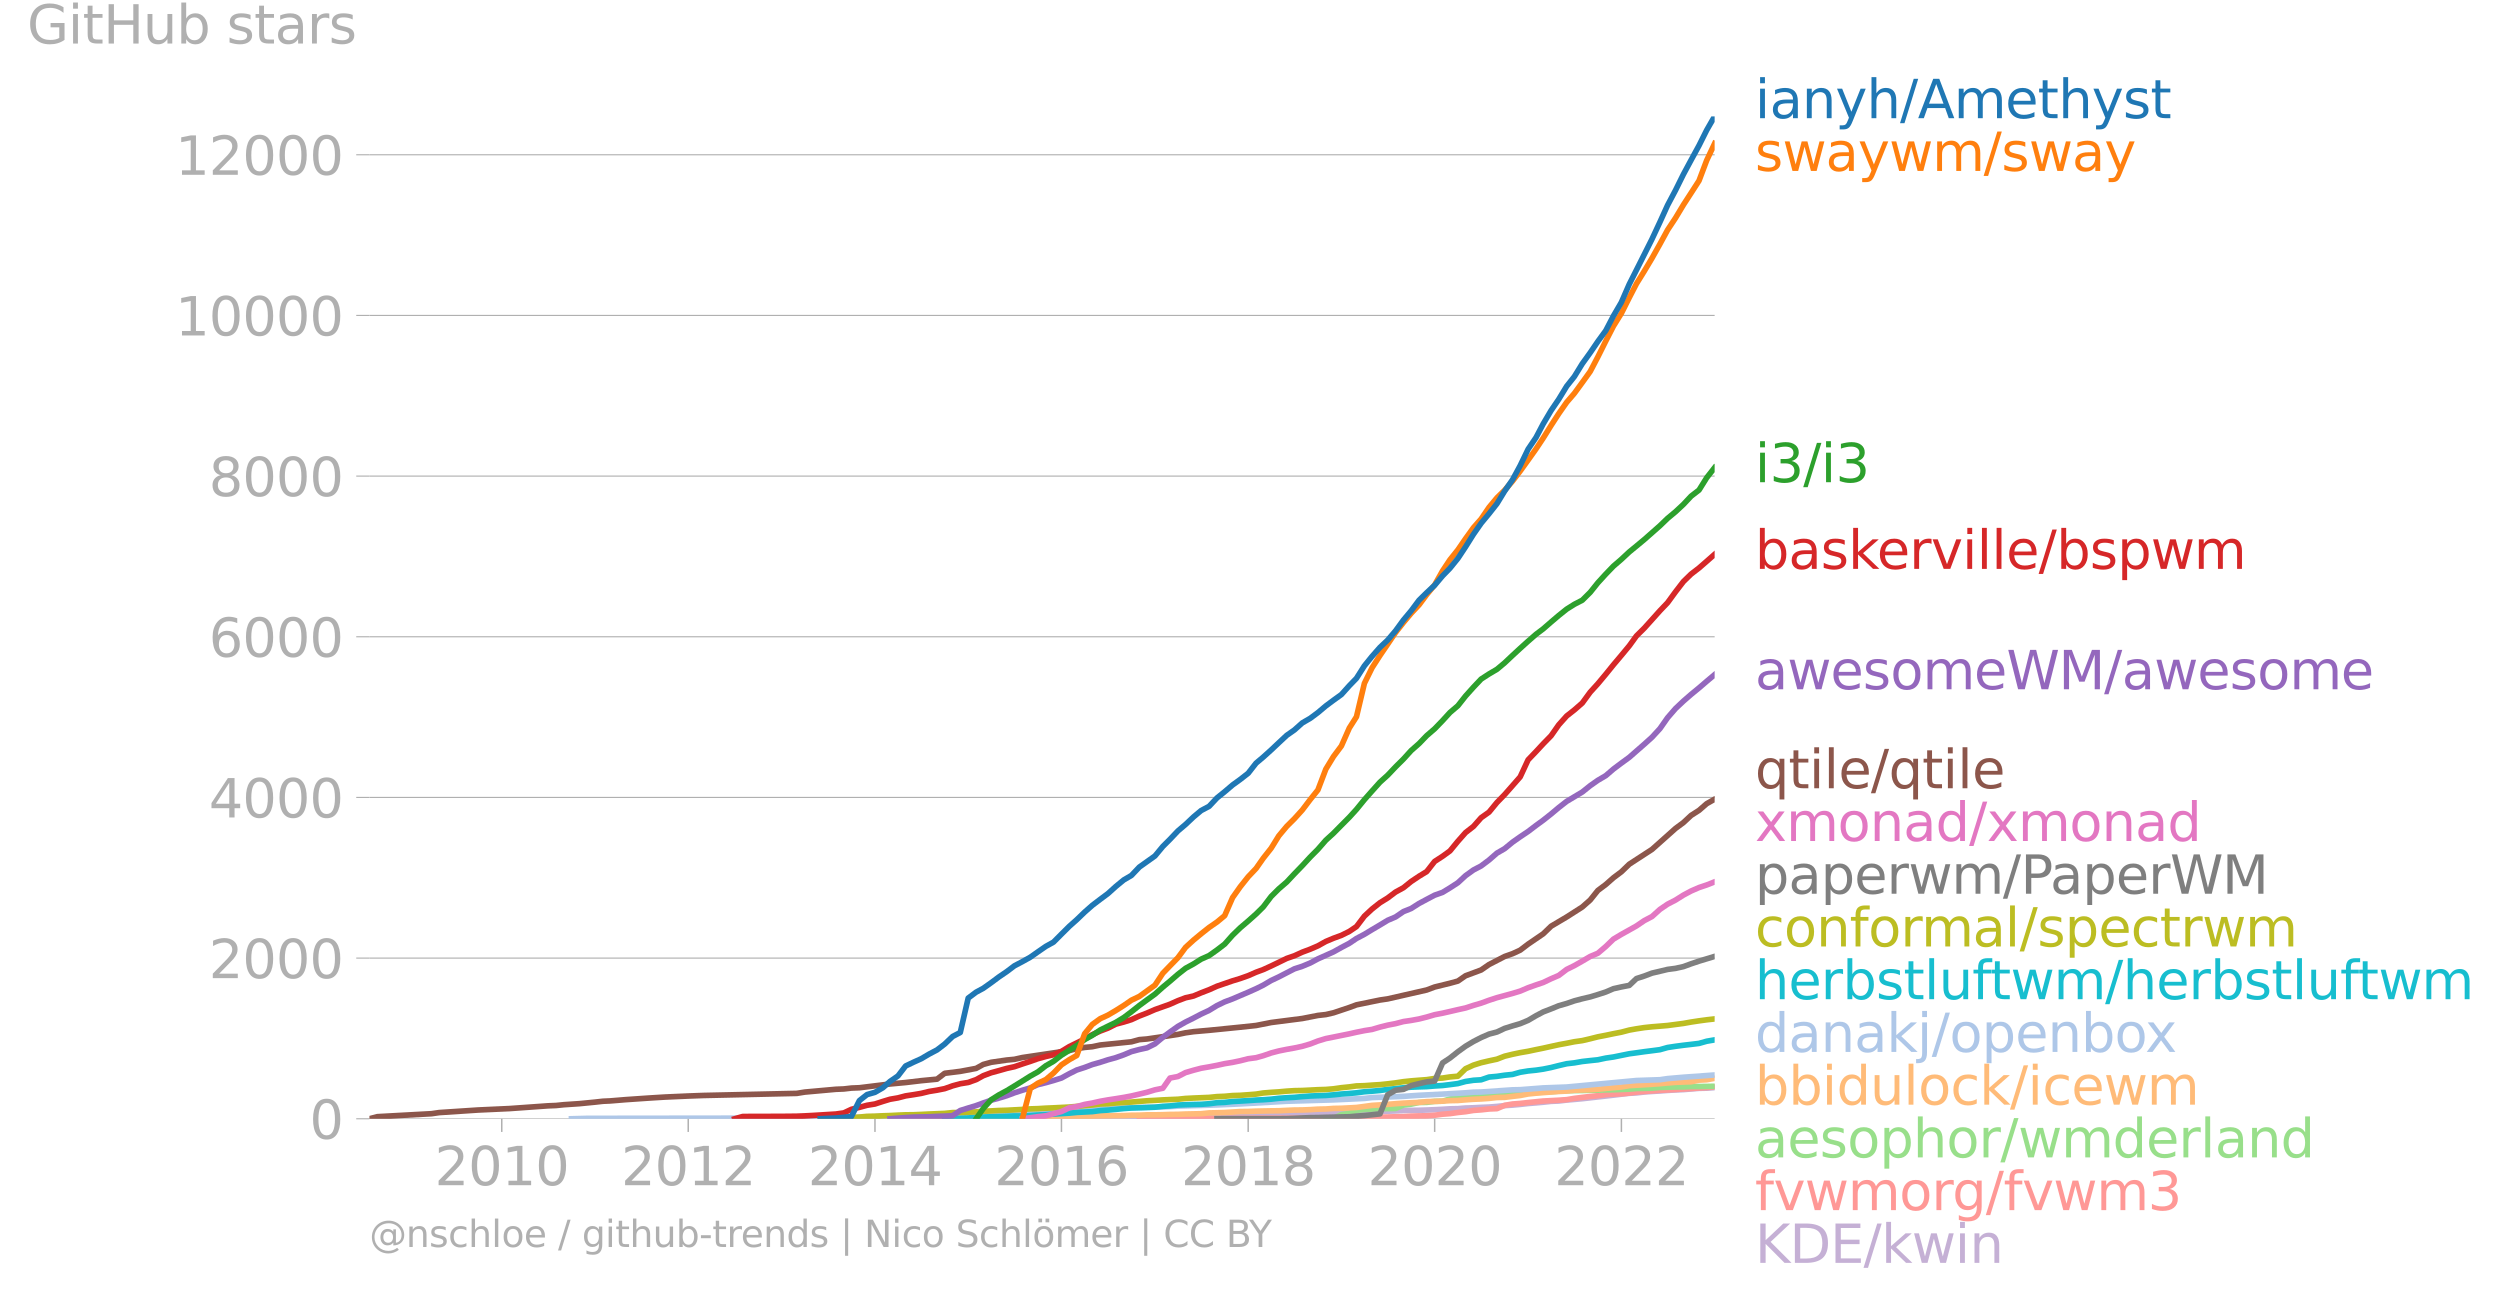 <svg xmlns="http://www.w3.org/2000/svg" xmlns:xlink="http://www.w3.org/1999/xlink" width="884.915" height="460.501" viewBox="0 0 663.686 345.375"><defs><style>*{stroke-linejoin:round;stroke-linecap:butt}</style></defs><g id="figure_1"><path id="patch_1" d="M0 345.375h663.686V0H0v345.375z" style="fill:none"/><g id="axes_1"><path id="patch_2" d="M98.073 297.004h357.12V30.892H98.073v266.112z" style="fill:none"/><g id="matplotlib.axis_1"><g id="xtick_1"><g id="line2d_1"><defs><path id="m3d15d2d637" d="M0 0v3.5" style="stroke:#b0b0b0;stroke-width:.4"/></defs><use xlink:href="#m3d15d2d637" x="133.202" y="297.004" style="fill:#b0b0b0;stroke:#b0b0b0;stroke-width:.4"/></g><g id="text_1" style="fill:#b0b0b0" transform="matrix(.14 0 0 -.14 115.387 314.642)"><defs><path id="DejaVuSans-32" d="M1228 531h2203V0H469v531q359 372 979 998 621 627 780 809 303 340 423 576 121 236 121 464 0 372-261 606-261 235-680 235-297 0-627-103-329-103-704-313v638q381 153 712 231 332 78 607 78 725 0 1156-363 431-362 431-968 0-288-108-546-107-257-392-607-78-91-497-524-418-433-1181-1211z" transform="scale(.016)"/><path id="DejaVuSans-30" d="M2034 4250q-487 0-733-480-245-479-245-1442 0-959 245-1439 246-480 733-480 491 0 736 480 246 480 246 1439 0 963-246 1442-245 480-736 480zm0 500q785 0 1199-621 414-620 414-1801 0-1178-414-1799Q2819-91 2034-91q-784 0-1198 620-414 621-414 1799 0 1181 414 1801 414 621 1198 621z" transform="scale(.016)"/><path id="DejaVuSans-31" d="M794 531h1031v3560L703 3866v575l1116 225h631V531h1031V0H794v531z" transform="scale(.016)"/></defs><use xlink:href="#DejaVuSans-32"/><use xlink:href="#DejaVuSans-30" x="63.623"/><use xlink:href="#DejaVuSans-31" x="127.246"/><use xlink:href="#DejaVuSans-30" x="190.869"/></g></g><g id="xtick_2"><use xlink:href="#m3d15d2d637" id="line2d_2" x="182.708" y="297.004" style="fill:#b0b0b0;stroke:#b0b0b0;stroke-width:.4"/><g id="text_2" style="fill:#b0b0b0" transform="matrix(.14 0 0 -.14 164.893 314.642)"><use xlink:href="#DejaVuSans-32"/><use xlink:href="#DejaVuSans-30" x="63.623"/><use xlink:href="#DejaVuSans-31" x="127.246"/><use xlink:href="#DejaVuSans-32" x="190.869"/></g></g><g id="xtick_3"><use xlink:href="#m3d15d2d637" id="line2d_3" x="232.281" y="297.004" style="fill:#b0b0b0;stroke:#b0b0b0;stroke-width:.4"/><g id="text_3" style="fill:#b0b0b0" transform="matrix(.14 0 0 -.14 214.466 314.642)"><defs><path id="DejaVuSans-34" d="M2419 4116 825 1625h1594v2491zm-166 550h794V1625h666v-525h-666V0h-628v1100H313v609l1940 2957z" transform="scale(.016)"/></defs><use xlink:href="#DejaVuSans-32"/><use xlink:href="#DejaVuSans-30" x="63.623"/><use xlink:href="#DejaVuSans-31" x="127.246"/><use xlink:href="#DejaVuSans-34" x="190.869"/></g></g><g id="xtick_4"><use xlink:href="#m3d15d2d637" id="line2d_4" x="281.787" y="297.004" style="fill:#b0b0b0;stroke:#b0b0b0;stroke-width:.4"/><g id="text_4" style="fill:#b0b0b0" transform="matrix(.14 0 0 -.14 263.972 314.642)"><defs><path id="DejaVuSans-36" d="M2113 2584q-425 0-674-291-248-290-248-796 0-503 248-796 249-292 674-292t673 292q248 293 248 796 0 506-248 796-248 291-673 291zm1253 1979v-575q-238 112-480 171-242 60-480 60-625 0-955-422-329-422-376-1275 184 272 462 417 279 145 613 145 703 0 1111-427 408-426 408-1160 0-719-425-1154Q2819-91 2113-91q-810 0-1238 620-428 621-428 1799 0 1106 525 1764t1409 658q238 0 480-47t505-140z" transform="scale(.016)"/></defs><use xlink:href="#DejaVuSans-32"/><use xlink:href="#DejaVuSans-30" x="63.623"/><use xlink:href="#DejaVuSans-31" x="127.246"/><use xlink:href="#DejaVuSans-36" x="190.869"/></g></g><g id="xtick_5"><use xlink:href="#m3d15d2d637" id="line2d_5" x="331.361" y="297.004" style="fill:#b0b0b0;stroke:#b0b0b0;stroke-width:.4"/><g id="text_5" style="fill:#b0b0b0" transform="matrix(.14 0 0 -.14 313.546 314.642)"><defs><path id="DejaVuSans-38" d="M2034 2216q-450 0-708-241-257-241-257-662 0-422 257-663 258-241 708-241t709 242q260 243 260 662 0 421-258 662-257 241-711 241zm-631 268q-406 100-633 378-226 279-226 679 0 559 398 884 399 325 1092 325 697 0 1094-325t397-884q0-400-227-679-226-278-629-378 456-106 710-416 255-309 255-755 0-679-414-1042Q2806-91 2034-91q-771 0-1186 362-414 363-414 1042 0 446 256 755 257 310 713 416zm-231 997q0-362 226-565 227-203 636-203 407 0 636 203 230 203 230 565 0 363-230 566-229 203-636 203-409 0-636-203-226-203-226-566z" transform="scale(.016)"/></defs><use xlink:href="#DejaVuSans-32"/><use xlink:href="#DejaVuSans-30" x="63.623"/><use xlink:href="#DejaVuSans-31" x="127.246"/><use xlink:href="#DejaVuSans-38" x="190.869"/></g></g><g id="xtick_6"><use xlink:href="#m3d15d2d637" id="line2d_6" x="380.867" y="297.004" style="fill:#b0b0b0;stroke:#b0b0b0;stroke-width:.4"/><g id="text_6" style="fill:#b0b0b0" transform="matrix(.14 0 0 -.14 363.052 314.642)"><use xlink:href="#DejaVuSans-32"/><use xlink:href="#DejaVuSans-30" x="63.623"/><use xlink:href="#DejaVuSans-32" x="127.246"/><use xlink:href="#DejaVuSans-30" x="190.869"/></g></g><g id="xtick_7"><use xlink:href="#m3d15d2d637" id="line2d_7" x="430.44" y="297.004" style="fill:#b0b0b0;stroke:#b0b0b0;stroke-width:.4"/><g id="text_7" style="fill:#b0b0b0" transform="matrix(.14 0 0 -.14 412.625 314.642)"><use xlink:href="#DejaVuSans-32"/><use xlink:href="#DejaVuSans-30" x="63.623"/><use xlink:href="#DejaVuSans-32" x="127.246"/><use xlink:href="#DejaVuSans-32" x="190.869"/></g></g></g><g id="matplotlib.axis_2"><g id="ytick_1"><path id="line2d_8" d="M98.073 297.004h357.12" clip-path="url(#pf32774c4ee)" style="fill:none;stroke:#b0b0b0;stroke-width:.3;stroke-linecap:square"/><g id="line2d_9"><defs><path id="m762ac74567" d="M0 0h-3.5" style="stroke:#b0b0b0;stroke-width:.3"/></defs><use xlink:href="#m762ac74567" x="98.073" y="297.004" style="fill:#b0b0b0;stroke:#b0b0b0;stroke-width:.3"/></g><use xlink:href="#DejaVuSans-30" id="text_8" style="fill:#b0b0b0" transform="matrix(.14 0 0 -.14 82.166 302.323)"/></g><g id="ytick_2"><path id="line2d_10" d="M98.073 254.35h357.12" clip-path="url(#pf32774c4ee)" style="fill:none;stroke:#b0b0b0;stroke-width:.3;stroke-linecap:square"/><use xlink:href="#m762ac74567" id="line2d_11" x="98.073" y="254.351" style="fill:#b0b0b0;stroke:#b0b0b0;stroke-width:.3"/><g id="text_9" style="fill:#b0b0b0" transform="matrix(.14 0 0 -.14 55.443 259.67)"><use xlink:href="#DejaVuSans-32"/><use xlink:href="#DejaVuSans-30" x="63.623"/><use xlink:href="#DejaVuSans-30" x="127.246"/><use xlink:href="#DejaVuSans-30" x="190.869"/></g></g><g id="ytick_3"><path id="line2d_12" d="M98.073 211.698h357.12" clip-path="url(#pf32774c4ee)" style="fill:none;stroke:#b0b0b0;stroke-width:.3;stroke-linecap:square"/><use xlink:href="#m762ac74567" id="line2d_13" x="98.073" y="211.698" style="fill:#b0b0b0;stroke:#b0b0b0;stroke-width:.3"/><g id="text_10" style="fill:#b0b0b0" transform="matrix(.14 0 0 -.14 55.443 217.017)"><use xlink:href="#DejaVuSans-34"/><use xlink:href="#DejaVuSans-30" x="63.623"/><use xlink:href="#DejaVuSans-30" x="127.246"/><use xlink:href="#DejaVuSans-30" x="190.869"/></g></g><g id="ytick_4"><path id="line2d_14" d="M98.073 169.045h357.12" clip-path="url(#pf32774c4ee)" style="fill:none;stroke:#b0b0b0;stroke-width:.3;stroke-linecap:square"/><use xlink:href="#m762ac74567" id="line2d_15" x="98.073" y="169.045" style="fill:#b0b0b0;stroke:#b0b0b0;stroke-width:.3"/><g id="text_11" style="fill:#b0b0b0" transform="matrix(.14 0 0 -.14 55.443 174.364)"><use xlink:href="#DejaVuSans-36"/><use xlink:href="#DejaVuSans-30" x="63.623"/><use xlink:href="#DejaVuSans-30" x="127.246"/><use xlink:href="#DejaVuSans-30" x="190.869"/></g></g><g id="ytick_5"><path id="line2d_16" d="M98.073 126.392h357.12" clip-path="url(#pf32774c4ee)" style="fill:none;stroke:#b0b0b0;stroke-width:.3;stroke-linecap:square"/><use xlink:href="#m762ac74567" id="line2d_17" x="98.073" y="126.392" style="fill:#b0b0b0;stroke:#b0b0b0;stroke-width:.3"/><g id="text_12" style="fill:#b0b0b0" transform="matrix(.14 0 0 -.14 55.443 131.71)"><use xlink:href="#DejaVuSans-38"/><use xlink:href="#DejaVuSans-30" x="63.623"/><use xlink:href="#DejaVuSans-30" x="127.246"/><use xlink:href="#DejaVuSans-30" x="190.869"/></g></g><g id="ytick_6"><path id="line2d_18" d="M98.073 83.739h357.12" clip-path="url(#pf32774c4ee)" style="fill:none;stroke:#b0b0b0;stroke-width:.3;stroke-linecap:square"/><use xlink:href="#m762ac74567" id="line2d_19" x="98.073" y="83.739" style="fill:#b0b0b0;stroke:#b0b0b0;stroke-width:.3"/><g id="text_13" style="fill:#b0b0b0" transform="matrix(.14 0 0 -.14 46.536 89.058)"><use xlink:href="#DejaVuSans-31"/><use xlink:href="#DejaVuSans-30" x="63.623"/><use xlink:href="#DejaVuSans-30" x="127.246"/><use xlink:href="#DejaVuSans-30" x="190.869"/><use xlink:href="#DejaVuSans-30" x="254.492"/></g></g><g id="ytick_7"><path id="line2d_20" d="M98.073 41.086h357.12" clip-path="url(#pf32774c4ee)" style="fill:none;stroke:#b0b0b0;stroke-width:.3;stroke-linecap:square"/><use xlink:href="#m762ac74567" id="line2d_21" x="98.073" y="41.086" style="fill:#b0b0b0;stroke:#b0b0b0;stroke-width:.3"/><g id="text_14" style="fill:#b0b0b0" transform="matrix(.14 0 0 -.14 46.536 46.405)"><use xlink:href="#DejaVuSans-31"/><use xlink:href="#DejaVuSans-32" x="63.623"/><use xlink:href="#DejaVuSans-30" x="127.246"/><use xlink:href="#DejaVuSans-30" x="190.869"/><use xlink:href="#DejaVuSans-30" x="254.492"/></g></g><g id="text_15" style="fill:#b0b0b0" transform="matrix(.14 0 0 -.14 7.2 11.563)"><defs><path id="DejaVuSans-47" d="M3809 666v1253H2778v519h1656V434q-365-259-806-392-440-133-940-133-1094 0-1712 639-617 640-617 1780 0 1144 617 1783 618 639 1712 639 456 0 867-113 411-112 758-331v-672q-350 297-744 447t-828 150q-857 0-1287-478-429-478-429-1425 0-944 429-1422 430-478 1287-478 334 0 596 58 263 58 472 180z" transform="scale(.016)"/><path id="DejaVuSans-69" d="M603 3500h575V0H603v3500zm0 1363h575v-729H603v729z" transform="scale(.016)"/><path id="DejaVuSans-74" d="M1172 4494v-994h1184v-447H1172V1153q0-428 117-550t477-122h590V0h-590q-666 0-919 248-253 249-253 905v1900H172v447h422v994h578z" transform="scale(.016)"/><path id="DejaVuSans-48" d="M628 4666h631V2753h2294v1913h631V0h-631v2222H1259V0H628v4666z" transform="scale(.016)"/><path id="DejaVuSans-75" d="M544 1381v2119h575V1403q0-497 193-746 194-248 582-248 465 0 735 297 271 297 271 810v1984h575V0h-575v538q-209-319-486-474-276-155-642-155-603 0-916 375-312 375-312 1097zm1447 2203z" transform="scale(.016)"/><path id="DejaVuSans-62" d="M3116 1747q0 634-261 995t-717 361q-457 0-718-361t-261-995q0-634 261-995t718-361q456 0 717 361t261 995zM1159 2969q182 312 458 463 277 152 661 152 638 0 1036-506 399-506 399-1331T3314 415Q2916-91 2278-91q-384 0-661 152-276 152-458 464V0H581v4863h578V2969z" transform="scale(.016)"/><path id="DejaVuSans-73" d="M2834 3397v-544q-243 125-506 187-262 63-544 63-428 0-642-131t-214-394q0-200 153-314t616-217l197-44q612-131 870-370t258-667q0-488-386-773Q2250-91 1575-91q-281 0-586 55T347 128v594q319-166 628-249 309-82 613-82 406 0 624 139 219 139 219 392 0 234-158 359-157 125-692 241l-200 47q-534 112-772 345-237 233-237 639 0 494 350 762 350 269 994 269 318 0 599-47 282-46 519-140z" transform="scale(.016)"/><path id="DejaVuSans-61" d="M2194 1759q-697 0-966-159t-269-544q0-306 202-486 202-179 548-179 479 0 768 339t289 901v128h-572zm1147 238V0h-575v531q-197-318-491-470T1556-91q-537 0-855 302-317 302-317 808 0 590 395 890 396 300 1180 300h807v57q0 397-261 614t-733 217q-300 0-585-72-284-72-546-216v532q315 122 612 182 297 61 578 61 760 0 1135-394 375-393 375-1193z" transform="scale(.016)"/><path id="DejaVuSans-72" d="M2631 2963q-97 56-211 82-114 27-251 27-488 0-749-317t-261-911V0H581v3500h578v-544q182 319 472 473 291 155 707 155 59 0 131-8 72-7 159-23l3-590z" transform="scale(.016)"/></defs><use xlink:href="#DejaVuSans-47"/><use xlink:href="#DejaVuSans-69" x="77.49"/><use xlink:href="#DejaVuSans-74" x="105.273"/><use xlink:href="#DejaVuSans-48" x="144.482"/><use xlink:href="#DejaVuSans-75" x="219.678"/><use xlink:href="#DejaVuSans-62" x="283.057"/><use xlink:href="#DejaVuSans-20" x="346.533"/><use xlink:href="#DejaVuSans-73" x="378.32"/><use xlink:href="#DejaVuSans-74" x="430.42"/><use xlink:href="#DejaVuSans-61" x="469.629"/><use xlink:href="#DejaVuSans-72" x="530.908"/><use xlink:href="#DejaVuSans-73" x="572.021"/></g></g><path id="line2d_22" d="m273.514 297.004 2.034-.085 2.102-.086 2.035-.021h2.102l2.102-.043 1.967-.021h2.102l2.035-.043h2.102l2.035-.021h2.102l2.102-.021h2.035l2.102-.043 2.035-.021 2.102-.022 2.102-.042h1.899l2.102-.022 2.035-.021 2.102-.043 2.035-.064h2.102l2.102-.021 2.035-.043 2.102-.064 2.034-.042 2.103-.022 2.102-.042 1.899-.086 2.102-.106 2.035-.022h2.102l2.035-.02 2.102-.022 2.102-.128 2.035-.128 2.102-.043 2.034-.085 2.103-.021 2.102-.043 1.899-.128 2.102-.064 2.035-.107 2.102-.064 2.034-.085 2.103-.085 2.102-.107 2.035-.042 2.102-.022 2.034-.064 2.103-.085 2.102-.107 1.967-.128 2.102-.042 2.034-.17 2.103-.065 2.034-.107 2.102-.085 2.103-.17 2.034-.214 2.103-.128 2.034-.192 2.102-.234 2.103-.17 1.898-.171 2.103-.235 2.034-.085 2.103-.256 2.034-.17 2.102-.193 2.103-.234 2.034-.235 2.102-.235 2.035-.234 2.102-.256 2.103-.235 1.898-.106 2.103-.235 2.034-.15 2.102-.127 2.035-.15 2.102-.127 2.103-.086 2.034-.17 2.102-.17 2.035-.044 2.102-.149" clip-path="url(#pf32774c4ee)" style="fill:none;stroke:#c5b0d5;stroke-width:1.5;stroke-linecap:square"/><path id="line2d_23" d="m302.471 297.004 2.035-.022h2.102l2.102-.02h8.138l2.035-.022h6.239l2.102-.043H331.361l2.102-.021 1.899-.021H345.738l2.102-.043h2.035l2.102-.043h2.034l2.103-.021h2.102l1.899-.043 2.102-.021 2.035-.043 2.102-.064 2.034-.042 2.103-.064 2.102-.043 2.035-.128 2.102-.064 2.034-.021 2.103-.15 2.102-.277 1.967-.15 2.102-.298 2.034-.213 2.103-.341 2.034-.15 2.102-.234 2.103-.085 2.034-.875 2.103-.362 2.034-.15 2.102-.234 2.103-.213 1.898-.192 2.103-.107 2.034-.107 2.103-.149 2.034-.341 2.102-.256 2.103-.256 2.034-.192 2.102-.298 2.035-.128 2.102-.086 2.103-.192 1.898-.256 2.103-.17 2.034-.15 2.102-.149 2.035-.106 2.102-.107 2.103-.15 2.034-.106 2.102-.15 2.035-.106 2.102-.192" clip-path="url(#pf32774c4ee)" style="fill:none;stroke:#ff9896;stroke-width:1.5;stroke-linecap:square"/><path id="line2d_24" d="m351.977 297.004 2.034-.107 2.103-1.002 2.102-.299 1.899-.831 2.102-.214 2.035-.128 2.102-.085 2.034-.043 2.103-.021 2.102-.896 2.035-.256 2.102-.447 2.034-.022 2.103-.277 2.102-.043 1.967-.597 2.102-.234 2.034-.171 2.103-.128 2.034-.256 2.102-.213 2.103-.213 2.034-.043 2.103-.064 2.034-.15 2.102-.149 2.103-.085 1.898-.107 2.103-.128 2.034-.127 2.103-.107 2.034-.043 2.102-.021 2.103-.064 2.034-.021 2.102-.086 2.035-.021 2.102-.085 2.103-.086 1.898-.17 2.103-.043 2.034-.043 2.102-.192 2.035-.063 2.102-.064 2.103-.022 2.034-.106h2.102l2.035-.022 2.102-.042" clip-path="url(#pf32774c4ee)" style="fill:none;stroke:#98df8a;stroke-width:1.5;stroke-linecap:square"/><g id="text_16" style="fill:#1f77b4" transform="matrix(.14 0 0 -.14 465.907 31.37)"><defs><path id="DejaVuSans-6e" d="M3513 2113V0h-575v2094q0 497-194 743-194 247-581 247-466 0-735-297-269-296-269-809V0H581v3500h578v-544q207 316 486 472 280 156 646 156 603 0 912-373 310-373 310-1098z" transform="scale(.016)"/><path id="DejaVuSans-79" d="M2059-325q-243-625-475-815-231-191-618-191H506v481h338q237 0 368 113 132 112 291 531l103 262L191 3500h609L1894 763l1094 2737h609L2059-325z" transform="scale(.016)"/><path id="DejaVuSans-68" d="M3513 2113V0h-575v2094q0 497-194 743-194 247-581 247-466 0-735-297-269-296-269-809V0H581v4863h578V2956q207 316 486 472 280 156 646 156 603 0 912-373 310-373 310-1098z" transform="scale(.016)"/><path id="DejaVuSans-2f" d="M1625 4666h531L531-594H0l1625 5260z" transform="scale(.016)"/><path id="DejaVuSans-41" d="m2188 4044-857-2322h1716l-859 2322zm-357 622h716L4325 0h-656l-425 1197H1141L716 0H50l1781 4666z" transform="scale(.016)"/><path id="DejaVuSans-6d" d="M3328 2828q216 388 516 572t706 184q547 0 844-383 297-382 297-1088V0h-578v2094q0 503-179 746-178 244-543 244-447 0-707-297-259-296-259-809V0h-578v2094q0 506-178 748t-550 242q-441 0-701-298-259-298-259-808V0H581v3500h578v-544q197 322 472 475t653 153q382 0 649-194 267-193 395-562z" transform="scale(.016)"/><path id="DejaVuSans-65" d="M3597 1894v-281H953q38-594 358-905t892-311q331 0 642 81t618 244V178Q3153 47 2828-22t-659-69q-838 0-1327 487-489 488-489 1320 0 859 464 1363 464 505 1252 505 706 0 1117-455 411-454 411-1235zm-575 169q-6 471-264 752-258 282-683 282-481 0-770-272t-333-766l2050 4z" transform="scale(.016)"/></defs><use xlink:href="#DejaVuSans-69"/><use xlink:href="#DejaVuSans-61" x="27.783"/><use xlink:href="#DejaVuSans-6e" x="89.063"/><use xlink:href="#DejaVuSans-79" x="152.441"/><use xlink:href="#DejaVuSans-68" x="211.621"/><use xlink:href="#DejaVuSans-2f" x="275"/><use xlink:href="#DejaVuSans-41" x="308.691"/><use xlink:href="#DejaVuSans-6d" x="377.1"/><use xlink:href="#DejaVuSans-65" x="474.512"/><use xlink:href="#DejaVuSans-74" x="536.035"/><use xlink:href="#DejaVuSans-68" x="575.244"/><use xlink:href="#DejaVuSans-79" x="638.623"/><use xlink:href="#DejaVuSans-73" x="697.803"/><use xlink:href="#DejaVuSans-74" x="749.902"/></g><g id="text_17" style="fill:#ff7f0e" transform="matrix(.14 0 0 -.14 465.907 45.37)"><defs><path id="DejaVuSans-77" d="M269 3500h575l719-2731 715 2731h678l719-2731 716 2731h575L4050 0h-678l-753 2869L1863 0h-679L269 3500z" transform="scale(.016)"/></defs><use xlink:href="#DejaVuSans-73"/><use xlink:href="#DejaVuSans-77" x="52.1"/><use xlink:href="#DejaVuSans-61" x="133.887"/><use xlink:href="#DejaVuSans-79" x="195.166"/><use xlink:href="#DejaVuSans-77" x="254.346"/><use xlink:href="#DejaVuSans-6d" x="336.133"/><use xlink:href="#DejaVuSans-2f" x="433.545"/><use xlink:href="#DejaVuSans-73" x="467.236"/><use xlink:href="#DejaVuSans-77" x="519.336"/><use xlink:href="#DejaVuSans-61" x="601.123"/><use xlink:href="#DejaVuSans-79" x="662.402"/></g><g id="text_18" style="fill:#2ca02c" transform="matrix(.14 0 0 -.14 465.907 128.016)"><defs><path id="DejaVuSans-33" d="M2597 2516q453-97 707-404 255-306 255-756 0-690-475-1069Q2609-91 1734-91q-293 0-604 58T488 141v609q262-153 574-231 313-78 654-78 593 0 904 234t311 681q0 413-289 645-289 233-804 233h-544v519h569q465 0 712 186t247 536q0 359-255 551-254 193-729 193-260 0-557-57-297-56-653-174v562q360 100 674 150t592 50q719 0 1137-327 419-326 419-882 0-388-222-655t-631-370z" transform="scale(.016)"/></defs><use xlink:href="#DejaVuSans-69"/><use xlink:href="#DejaVuSans-33" x="27.783"/><use xlink:href="#DejaVuSans-2f" x="91.406"/><use xlink:href="#DejaVuSans-69" x="125.098"/><use xlink:href="#DejaVuSans-33" x="152.881"/></g><g id="text_19" style="fill:#d62728" transform="matrix(.14 0 0 -.14 465.907 151.027)"><defs><path id="DejaVuSans-6b" d="M581 4863h578V1991l1716 1509h734L1753 1863 3688 0h-750L1159 1709V0H581v4863z" transform="scale(.016)"/><path id="DejaVuSans-76" d="M191 3500h609L1894 563l1094 2937h609L2284 0h-781L191 3500z" transform="scale(.016)"/><path id="DejaVuSans-6c" d="M603 4863h575V0H603v4863z" transform="scale(.016)"/><path id="DejaVuSans-70" d="M1159 525v-1856H581v4831h578v-531q182 312 458 463 277 152 661 152 638 0 1036-506 399-506 399-1331T3314 415Q2916-91 2278-91q-384 0-661 152-276 152-458 464zm1957 1222q0 634-261 995t-717 361q-457 0-718-361t-261-995q0-634 261-995t718-361q456 0 717 361t261 995z" transform="scale(.016)"/></defs><use xlink:href="#DejaVuSans-62"/><use xlink:href="#DejaVuSans-61" x="63.477"/><use xlink:href="#DejaVuSans-73" x="124.756"/><use xlink:href="#DejaVuSans-6b" x="176.855"/><use xlink:href="#DejaVuSans-65" x="231.141"/><use xlink:href="#DejaVuSans-72" x="292.664"/><use xlink:href="#DejaVuSans-76" x="333.777"/><use xlink:href="#DejaVuSans-69" x="392.957"/><use xlink:href="#DejaVuSans-6c" x="420.74"/><use xlink:href="#DejaVuSans-6c" x="448.523"/><use xlink:href="#DejaVuSans-65" x="476.307"/><use xlink:href="#DejaVuSans-2f" x="537.83"/><use xlink:href="#DejaVuSans-62" x="571.521"/><use xlink:href="#DejaVuSans-73" x="634.998"/><use xlink:href="#DejaVuSans-70" x="687.098"/><use xlink:href="#DejaVuSans-77" x="750.574"/><use xlink:href="#DejaVuSans-6d" x="832.361"/></g><g id="text_20" style="fill:#9467bd" transform="matrix(.14 0 0 -.14 465.907 182.974)"><defs><path id="DejaVuSans-6f" d="M1959 3097q-462 0-731-361t-269-989q0-628 267-989 268-361 733-361 460 0 728 362 269 363 269 988 0 622-269 986-268 364-728 364zm0 487q750 0 1178-488 429-487 429-1349 0-859-429-1349Q2709-91 1959-91q-753 0-1180 489-426 490-426 1349 0 862 426 1349 427 488 1180 488z" transform="scale(.016)"/><path id="DejaVuSans-57" d="M213 4666h637l981-3944 978 3944h710l981-3944 978 3944h641L4947 0h-794l-984 4050L2175 0h-794L213 4666z" transform="scale(.016)"/><path id="DejaVuSans-4d" d="M628 4666h941l1190-3175 1197 3175h941V0h-616v4097L3078 897h-634L1241 4097V0H628v4666z" transform="scale(.016)"/></defs><use xlink:href="#DejaVuSans-61"/><use xlink:href="#DejaVuSans-77" x="61.279"/><use xlink:href="#DejaVuSans-65" x="143.066"/><use xlink:href="#DejaVuSans-73" x="204.59"/><use xlink:href="#DejaVuSans-6f" x="256.689"/><use xlink:href="#DejaVuSans-6d" x="317.871"/><use xlink:href="#DejaVuSans-65" x="415.283"/><use xlink:href="#DejaVuSans-57" x="476.807"/><use xlink:href="#DejaVuSans-4d" x="575.684"/><use xlink:href="#DejaVuSans-2f" x="661.963"/><use xlink:href="#DejaVuSans-61" x="695.654"/><use xlink:href="#DejaVuSans-77" x="756.934"/><use xlink:href="#DejaVuSans-65" x="838.721"/><use xlink:href="#DejaVuSans-73" x="900.244"/><use xlink:href="#DejaVuSans-6f" x="952.344"/><use xlink:href="#DejaVuSans-6d" x="1013.525"/><use xlink:href="#DejaVuSans-65" x="1110.938"/></g><g id="text_21" style="fill:#8c564b" transform="matrix(.14 0 0 -.14 465.907 209.264)"><defs><path id="DejaVuSans-71" d="M947 1747q0-634 261-995t717-361q456 0 718 361 263 361 263 995t-263 995q-262 361-718 361t-717-361q-261-361-261-995zM2906 525q-181-312-458-464-276-152-664-152-634 0-1033 506-398 507-398 1332t398 1331q399 506 1033 506 388 0 664-152 277-151 458-463v531h575v-4831h-575V525z" transform="scale(.016)"/></defs><use xlink:href="#DejaVuSans-71"/><use xlink:href="#DejaVuSans-74" x="63.477"/><use xlink:href="#DejaVuSans-69" x="102.686"/><use xlink:href="#DejaVuSans-6c" x="130.469"/><use xlink:href="#DejaVuSans-65" x="158.252"/><use xlink:href="#DejaVuSans-2f" x="219.775"/><use xlink:href="#DejaVuSans-71" x="253.467"/><use xlink:href="#DejaVuSans-74" x="316.943"/><use xlink:href="#DejaVuSans-69" x="356.152"/><use xlink:href="#DejaVuSans-6c" x="383.936"/><use xlink:href="#DejaVuSans-65" x="411.719"/></g><g id="text_22" style="fill:#e377c2" transform="matrix(.14 0 0 -.14 465.907 223.264)"><defs><path id="DejaVuSans-78" d="M3513 3500 2247 1797 3578 0h-678L1881 1375 863 0H184l1360 1831L300 3500h678l928-1247 928 1247h679z" transform="scale(.016)"/><path id="DejaVuSans-64" d="M2906 2969v1894h575V0h-575v525q-181-312-458-464-276-152-664-152-634 0-1033 506-398 507-398 1332t398 1331q399 506 1033 506 388 0 664-152 277-151 458-463zM947 1747q0-634 261-995t717-361q456 0 718 361 263 361 263 995t-263 995q-262 361-718 361t-717-361q-261-361-261-995z" transform="scale(.016)"/></defs><use xlink:href="#DejaVuSans-78"/><use xlink:href="#DejaVuSans-6d" x="59.18"/><use xlink:href="#DejaVuSans-6f" x="156.592"/><use xlink:href="#DejaVuSans-6e" x="217.773"/><use xlink:href="#DejaVuSans-61" x="281.152"/><use xlink:href="#DejaVuSans-64" x="342.432"/><use xlink:href="#DejaVuSans-2f" x="405.908"/><use xlink:href="#DejaVuSans-78" x="439.6"/><use xlink:href="#DejaVuSans-6d" x="498.779"/><use xlink:href="#DejaVuSans-6f" x="596.191"/><use xlink:href="#DejaVuSans-6e" x="657.373"/><use xlink:href="#DejaVuSans-61" x="720.752"/><use xlink:href="#DejaVuSans-64" x="782.031"/></g><g id="text_23" style="fill:#7f7f7f" transform="matrix(.14 0 0 -.14 465.907 237.264)"><defs><path id="DejaVuSans-50" d="M1259 4147V2394h794q441 0 681 228 241 228 241 650 0 419-241 647-240 228-681 228h-794zm-631 519h1425q785 0 1186-355 402-355 402-1039 0-691-402-1044-401-353-1186-353h-794V0H628v4666z" transform="scale(.016)"/></defs><use xlink:href="#DejaVuSans-70"/><use xlink:href="#DejaVuSans-61" x="63.477"/><use xlink:href="#DejaVuSans-70" x="124.756"/><use xlink:href="#DejaVuSans-65" x="188.232"/><use xlink:href="#DejaVuSans-72" x="249.756"/><use xlink:href="#DejaVuSans-77" x="290.869"/><use xlink:href="#DejaVuSans-6d" x="372.656"/><use xlink:href="#DejaVuSans-2f" x="470.068"/><use xlink:href="#DejaVuSans-50" x="503.76"/><use xlink:href="#DejaVuSans-61" x="559.563"/><use xlink:href="#DejaVuSans-70" x="620.842"/><use xlink:href="#DejaVuSans-65" x="684.318"/><use xlink:href="#DejaVuSans-72" x="745.842"/><use xlink:href="#DejaVuSans-57" x="786.955"/><use xlink:href="#DejaVuSans-4d" x="885.832"/></g><g id="text_24" style="fill:#bcbd22" transform="matrix(.14 0 0 -.14 465.907 251.264)"><defs><path id="DejaVuSans-63" d="M3122 3366v-538q-244 135-489 202t-495 67q-560 0-870-355-309-354-309-995t309-996q310-354 870-354 250 0 495 67t489 202V134Q2881 22 2623-34q-257-57-548-57-791 0-1257 497-465 497-465 1341 0 856 470 1346 471 491 1290 491 265 0 518-55 253-54 491-163z" transform="scale(.016)"/><path id="DejaVuSans-66" d="M2375 4863v-479h-550q-309 0-430-125-120-125-120-450v-309h947v-447h-947V0H697v3053H147v447h550v244q0 584 272 851 272 268 862 268h544z" transform="scale(.016)"/></defs><use xlink:href="#DejaVuSans-63"/><use xlink:href="#DejaVuSans-6f" x="54.98"/><use xlink:href="#DejaVuSans-6e" x="116.162"/><use xlink:href="#DejaVuSans-66" x="179.541"/><use xlink:href="#DejaVuSans-6f" x="214.746"/><use xlink:href="#DejaVuSans-72" x="275.928"/><use xlink:href="#DejaVuSans-6d" x="315.291"/><use xlink:href="#DejaVuSans-61" x="412.703"/><use xlink:href="#DejaVuSans-6c" x="473.982"/><use xlink:href="#DejaVuSans-2f" x="501.766"/><use xlink:href="#DejaVuSans-73" x="535.457"/><use xlink:href="#DejaVuSans-70" x="587.557"/><use xlink:href="#DejaVuSans-65" x="651.033"/><use xlink:href="#DejaVuSans-63" x="712.557"/><use xlink:href="#DejaVuSans-74" x="767.537"/><use xlink:href="#DejaVuSans-72" x="806.746"/><use xlink:href="#DejaVuSans-77" x="847.859"/><use xlink:href="#DejaVuSans-6d" x="929.646"/></g><g id="text_25" style="fill:#17becf" transform="matrix(.14 0 0 -.14 465.907 265.264)"><use xlink:href="#DejaVuSans-68"/><use xlink:href="#DejaVuSans-65" x="63.379"/><use xlink:href="#DejaVuSans-72" x="124.902"/><use xlink:href="#DejaVuSans-62" x="166.016"/><use xlink:href="#DejaVuSans-73" x="229.492"/><use xlink:href="#DejaVuSans-74" x="281.592"/><use xlink:href="#DejaVuSans-6c" x="320.801"/><use xlink:href="#DejaVuSans-75" x="348.584"/><use xlink:href="#DejaVuSans-66" x="411.963"/><use xlink:href="#DejaVuSans-74" x="445.418"/><use xlink:href="#DejaVuSans-77" x="484.627"/><use xlink:href="#DejaVuSans-6d" x="566.414"/><use xlink:href="#DejaVuSans-2f" x="663.826"/><use xlink:href="#DejaVuSans-68" x="697.518"/><use xlink:href="#DejaVuSans-65" x="760.896"/><use xlink:href="#DejaVuSans-72" x="822.42"/><use xlink:href="#DejaVuSans-62" x="863.533"/><use xlink:href="#DejaVuSans-73" x="927.01"/><use xlink:href="#DejaVuSans-74" x="979.109"/><use xlink:href="#DejaVuSans-6c" x="1018.318"/><use xlink:href="#DejaVuSans-75" x="1046.102"/><use xlink:href="#DejaVuSans-66" x="1109.48"/><use xlink:href="#DejaVuSans-74" x="1142.936"/><use xlink:href="#DejaVuSans-77" x="1182.145"/><use xlink:href="#DejaVuSans-6d" x="1263.932"/></g><g id="text_26" style="fill:#aec7e8" transform="matrix(.14 0 0 -.14 465.907 279.264)"><defs><path id="DejaVuSans-6a" d="M603 3500h575V-63q0-668-255-968-254-300-820-300h-219v487H38q328 0 446 152Q603-541 603-63v3563zm0 1363h575v-729H603v729z" transform="scale(.016)"/></defs><use xlink:href="#DejaVuSans-64"/><use xlink:href="#DejaVuSans-61" x="63.477"/><use xlink:href="#DejaVuSans-6e" x="124.756"/><use xlink:href="#DejaVuSans-61" x="188.135"/><use xlink:href="#DejaVuSans-6b" x="249.414"/><use xlink:href="#DejaVuSans-6a" x="307.324"/><use xlink:href="#DejaVuSans-2f" x="335.107"/><use xlink:href="#DejaVuSans-6f" x="368.799"/><use xlink:href="#DejaVuSans-70" x="429.98"/><use xlink:href="#DejaVuSans-65" x="493.457"/><use xlink:href="#DejaVuSans-6e" x="554.98"/><use xlink:href="#DejaVuSans-62" x="618.359"/><use xlink:href="#DejaVuSans-6f" x="681.836"/><use xlink:href="#DejaVuSans-78" x="739.893"/></g><g id="text_27" style="fill:#ffbb78" transform="matrix(.14 0 0 -.14 465.907 293.264)"><use xlink:href="#DejaVuSans-62"/><use xlink:href="#DejaVuSans-62" x="63.477"/><use xlink:href="#DejaVuSans-69" x="126.953"/><use xlink:href="#DejaVuSans-64" x="154.736"/><use xlink:href="#DejaVuSans-75" x="218.213"/><use xlink:href="#DejaVuSans-6c" x="281.592"/><use xlink:href="#DejaVuSans-6f" x="309.375"/><use xlink:href="#DejaVuSans-63" x="370.557"/><use xlink:href="#DejaVuSans-6b" x="425.537"/><use xlink:href="#DejaVuSans-2f" x="483.447"/><use xlink:href="#DejaVuSans-69" x="517.139"/><use xlink:href="#DejaVuSans-63" x="544.922"/><use xlink:href="#DejaVuSans-65" x="599.902"/><use xlink:href="#DejaVuSans-77" x="661.426"/><use xlink:href="#DejaVuSans-6d" x="743.213"/></g><g id="text_28" style="fill:#98df8a" transform="matrix(.14 0 0 -.14 465.907 307.264)"><use xlink:href="#DejaVuSans-61"/><use xlink:href="#DejaVuSans-65" x="61.279"/><use xlink:href="#DejaVuSans-73" x="122.803"/><use xlink:href="#DejaVuSans-6f" x="174.902"/><use xlink:href="#DejaVuSans-70" x="236.084"/><use xlink:href="#DejaVuSans-68" x="299.561"/><use xlink:href="#DejaVuSans-6f" x="362.939"/><use xlink:href="#DejaVuSans-72" x="424.121"/><use xlink:href="#DejaVuSans-2f" x="465.234"/><use xlink:href="#DejaVuSans-77" x="498.926"/><use xlink:href="#DejaVuSans-6d" x="580.713"/><use xlink:href="#DejaVuSans-64" x="678.125"/><use xlink:href="#DejaVuSans-65" x="741.602"/><use xlink:href="#DejaVuSans-72" x="803.125"/><use xlink:href="#DejaVuSans-6c" x="844.238"/><use xlink:href="#DejaVuSans-61" x="872.021"/><use xlink:href="#DejaVuSans-6e" x="933.301"/><use xlink:href="#DejaVuSans-64" x="996.68"/></g><g id="text_29" style="fill:#ff9896" transform="matrix(.14 0 0 -.14 465.907 321.264)"><defs><path id="DejaVuSans-67" d="M2906 1791q0 625-258 968-257 344-723 344-462 0-720-344-258-343-258-968 0-622 258-966t720-344q466 0 723 344 258 344 258 966zm575-1357q0-893-397-1329-396-436-1215-436-303 0-572 45t-522 139v559q253-137 500-202 247-66 503-66 566 0 847 295t281 892v285q-178-310-456-463T1784 0Q1141 0 747 490 353 981 353 1791q0 812 394 1302 394 491 1037 491 388 0 666-153t456-462v531h575V434z" transform="scale(.016)"/></defs><use xlink:href="#DejaVuSans-66"/><use xlink:href="#DejaVuSans-76" x="35.205"/><use xlink:href="#DejaVuSans-77" x="94.385"/><use xlink:href="#DejaVuSans-6d" x="176.172"/><use xlink:href="#DejaVuSans-6f" x="273.584"/><use xlink:href="#DejaVuSans-72" x="334.766"/><use xlink:href="#DejaVuSans-67" x="374.129"/><use xlink:href="#DejaVuSans-2f" x="437.605"/><use xlink:href="#DejaVuSans-66" x="471.297"/><use xlink:href="#DejaVuSans-76" x="506.502"/><use xlink:href="#DejaVuSans-77" x="565.682"/><use xlink:href="#DejaVuSans-6d" x="647.469"/><use xlink:href="#DejaVuSans-33" x="744.881"/></g><g id="text_30" style="fill:#c5b0d5" transform="matrix(.14 0 0 -.14 465.907 335.264)"><defs><path id="DejaVuSans-4b" d="M628 4666h631V2694l2094 1972h813L1850 2491 4331 0h-831L1259 2247V0H628v4666z" transform="scale(.016)"/><path id="DejaVuSans-44" d="M1259 4147V519h763q966 0 1414 437 448 438 448 1382 0 937-448 1373t-1414 436h-763zm-631 519h1297q1356 0 1990-564 635-564 635-1764 0-1207-638-1773Q3275 0 1925 0H628v4666z" transform="scale(.016)"/><path id="DejaVuSans-45" d="M628 4666h2950v-532H1259V2753h2222v-531H1259V531h2375V0H628v4666z" transform="scale(.016)"/></defs><use xlink:href="#DejaVuSans-4b"/><use xlink:href="#DejaVuSans-44" x="65.576"/><use xlink:href="#DejaVuSans-45" x="142.578"/><use xlink:href="#DejaVuSans-2f" x="205.762"/><use xlink:href="#DejaVuSans-6b" x="239.453"/><use xlink:href="#DejaVuSans-77" x="297.363"/><use xlink:href="#DejaVuSans-69" x="379.15"/><use xlink:href="#DejaVuSans-6e" x="406.934"/></g><g id="text_31" style="fill:#b0b0b0" transform="matrix(.097 0 0 -.097 98.073 331.04)"><defs><path id="DejaVuSans-40" d="M2381 1678q0-447 222-702 222-254 610-254 384 0 604 256 221 256 221 700 0 438-225 695-225 258-607 258-378 0-602-256-223-256-223-697zm1703-934q-187-241-429-355t-564-114q-538 0-874 389t-336 1014q0 625 337 1015 338 391 873 391 322 0 565-117 244-117 428-354v409h447V722q457 69 714 417 258 349 258 902 0 334-99 628-98 294-298 544-325 409-792 626t-1017 217q-384 0-738-102-353-101-653-301-490-319-767-836-276-517-276-1120 0-497 179-932 180-434 521-765 328-325 759-495 431-171 922-171 403 0 792 136t714 389l281-347q-390-303-851-464t-936-161q-578 0-1091 205-512 205-912 595Q841 78 631 592q-209 514-209 1105 0 569 212 1084 213 516 607 907 403 396 931 607t1119 211q662 0 1229-272 568-271 952-771 234-307 357-666 124-359 124-744 0-822-497-1297T4084 263v481z" transform="scale(.016)"/><path id="DejaVuSans-2d" d="M313 2009h1684v-512H313v512z" transform="scale(.016)"/><path id="DejaVuSans-7c" d="M1344 4891v-6400H813v6400h531z" transform="scale(.016)"/><path id="DejaVuSans-4e" d="M628 4666h850L3547 763v3903h612V0h-850L1241 3903V0H628v4666z" transform="scale(.016)"/><path id="DejaVuSans-53" d="M3425 4513v-616q-359 172-678 256-319 85-616 85-515 0-795-200t-280-569q0-310 186-468 186-157 705-254l381-78q706-135 1042-474t336-907q0-679-455-1029Q2797-91 1919-91q-331 0-705 75-373 75-773 222v650q384-215 753-325 369-109 725-109 540 0 834 212 294 213 294 607 0 343-211 537t-692 291l-385 75q-706 140-1022 440-315 300-315 835 0 619 436 975t1201 356q329 0 669-60 341-59 697-177z" transform="scale(.016)"/><path id="DejaVuSans-f6" d="M1959 3097q-462 0-731-361t-269-989q0-628 267-989 268-361 733-361 460 0 728 362 269 363 269 988 0 622-269 986-268 364-728 364zm0 487q750 0 1178-488 429-487 429-1349 0-859-429-1349Q2709-91 1959-91q-753 0-1180 489-426 490-426 1349 0 862 426 1349 427 488 1180 488zm295 1266h634v-631h-634v631zm-1222 0h634v-631h-634v631z" transform="scale(.016)"/><path id="DejaVuSans-43" d="M4122 4306v-665q-319 297-680 443-361 147-767 147-800 0-1225-489t-425-1414q0-922 425-1411t1225-489q406 0 767 147t680 444V359q-331-225-702-338-370-112-782-112-1060 0-1670 648-609 649-609 1771 0 1125 609 1773 610 649 1670 649 418 0 788-111 371-111 696-333z" transform="scale(.016)"/><path id="DejaVuSans-42" d="M1259 2228V519h1013q509 0 754 211 246 211 246 645 0 438-246 645-245 208-754 208H1259zm0 1919V2741h935q462 0 688 173 227 174 227 530 0 353-227 528-226 175-688 175h-935zm-631 519h1613q722 0 1112-300 391-300 391-853 0-429-200-682t-588-315q466-100 724-418 258-317 258-792 0-625-425-966Q3088 0 2303 0H628v4666z" transform="scale(.016)"/><path id="DejaVuSans-59" d="M-13 4666h679l1293-1919 1285 1919h678L2272 2222V0h-634v2222L-13 4666z" transform="scale(.016)"/></defs><use xlink:href="#DejaVuSans-40"/><use xlink:href="#DejaVuSans-6e" x="100"/><use xlink:href="#DejaVuSans-73" x="163.379"/><use xlink:href="#DejaVuSans-63" x="215.479"/><use xlink:href="#DejaVuSans-68" x="270.459"/><use xlink:href="#DejaVuSans-6c" x="333.838"/><use xlink:href="#DejaVuSans-6f" x="361.621"/><use xlink:href="#DejaVuSans-65" x="422.803"/><use xlink:href="#DejaVuSans-20" x="484.326"/><use xlink:href="#DejaVuSans-2f" x="516.113"/><use xlink:href="#DejaVuSans-20" x="549.805"/><use xlink:href="#DejaVuSans-67" x="581.592"/><use xlink:href="#DejaVuSans-69" x="645.068"/><use xlink:href="#DejaVuSans-74" x="672.852"/><use xlink:href="#DejaVuSans-68" x="712.061"/><use xlink:href="#DejaVuSans-75" x="775.439"/><use xlink:href="#DejaVuSans-62" x="838.818"/><use xlink:href="#DejaVuSans-2d" x="902.295"/><use xlink:href="#DejaVuSans-74" x="938.379"/><use xlink:href="#DejaVuSans-72" x="977.588"/><use xlink:href="#DejaVuSans-65" x="1016.451"/><use xlink:href="#DejaVuSans-6e" x="1077.975"/><use xlink:href="#DejaVuSans-64" x="1141.354"/><use xlink:href="#DejaVuSans-73" x="1204.83"/><use xlink:href="#DejaVuSans-20" x="1256.93"/><use xlink:href="#DejaVuSans-7c" x="1288.717"/><use xlink:href="#DejaVuSans-20" x="1322.408"/><use xlink:href="#DejaVuSans-4e" x="1354.195"/><use xlink:href="#DejaVuSans-69" x="1429"/><use xlink:href="#DejaVuSans-63" x="1456.783"/><use xlink:href="#DejaVuSans-6f" x="1511.764"/><use xlink:href="#DejaVuSans-20" x="1572.945"/><use xlink:href="#DejaVuSans-53" x="1604.732"/><use xlink:href="#DejaVuSans-63" x="1668.209"/><use xlink:href="#DejaVuSans-68" x="1723.189"/><use xlink:href="#DejaVuSans-6c" x="1786.568"/><use xlink:href="#DejaVuSans-f6" x="1814.352"/><use xlink:href="#DejaVuSans-6d" x="1875.533"/><use xlink:href="#DejaVuSans-65" x="1972.945"/><use xlink:href="#DejaVuSans-72" x="2034.469"/><use xlink:href="#DejaVuSans-20" x="2075.582"/><use xlink:href="#DejaVuSans-7c" x="2107.369"/><use xlink:href="#DejaVuSans-20" x="2141.061"/><use xlink:href="#DejaVuSans-43" x="2172.848"/><use xlink:href="#DejaVuSans-43" x="2242.672"/><use xlink:href="#DejaVuSans-20" x="2312.496"/><use xlink:href="#DejaVuSans-42" x="2344.283"/><use xlink:href="#DejaVuSans-59" x="2407.387"/></g><path id="line2d_25" d="m226.042 297.004 2.103-.022 2.034-.042 2.102-.021H240.42l2.103-.022 2.034-.021h4.205l2.034-.021 2.102-.022 2.035-.021h4.205l1.898-.021 2.103-.043 2.034-.021H269.31l2.102-.022 2.103-.021 2.034-.064 2.102-.021 2.035-.022 2.102-.17 2.102-.022 1.967-.064 2.102-.021 2.035-.043 2.102-.042 2.035-.022 2.102-.02 2.102-.022 2.035-.086 2.102-.02 2.035-.086h2.102l2.102-.043 1.899-.064 2.102-.021 2.035-.085 2.102-.043 2.035-.043 2.102-.213 2.102-.043 2.035-.064 2.102-.128 2.034-.128 2.103-.02 2.102-.086 1.899-.043 2.102-.043 2.035-.02 2.102-.107 2.035-.086 2.102-.021 2.102-.085 2.035-.128 2.102-.043 2.034-.15 2.103-.042 2.102-.107 1.899-.106 2.102-.277 2.035-.278 2.102-.128 2.034-.149 2.103-.17 2.102-.15 2.035-.106 2.102-.086 2.034-.213 2.103-.043 2.102-.085 1.967-.128 2.102-.043 2.034-.17 2.103-.15 2.034-.085 2.102-.15 2.103-.234 2.034-.042 2.103-.256 2.034-.235 2.102-.405 2.103-.213 1.898-.15 2.103-.149 2.034-.15 2.103-.106 2.034-.213 2.102-.085 2.103-.064 2.034-.128 2.102-.214 2.035-.192 2.102-.191 2.103-.363 1.898-.107 2.103-.128 2.034-.128 2.102-.149 2.035-.192 2.102-.17 2.103-.086 2.034-.064 2.102-.426 2.035-.107 2.102-.384" clip-path="url(#pf32774c4ee)" style="fill:none;stroke:#ffbb78;stroke-width:1.5;stroke-linecap:square"/><path id="line2d_26" d="m151.716 297.004 4.137-.107 66.052-.085 12.479-.448 4-.15 6.172-.17 28.958-1.13 4.136-.064 2.035-.17 8.273-.278 16.548-.448 4.204-.085 4.001-.213 10.376-.32 6.171-.278 12.343-.703 12.41-.363 8.206-.384 2.035-.234 4.136-.15 4.205-.17 4.137-.278 8.206-.426 4.136-.235 2.103-.17 2.034-.043 8.342-.576 2.034-.042 6.103-.47 6.24-.234 18.513-1.728 6.24-.213 2.034-.298 4.205-.363 8.273-.597h0" clip-path="url(#pf32774c4ee)" style="fill:none;stroke:#aec7e8;stroke-width:1.5;stroke-linecap:square"/><path id="line2d_27" d="m250.795 297.004 2.102-.15h2.035l2.102-.042 2.103-.213 1.898-.043 2.103-.085 2.034-.064 2.102-.064 2.035-.086h2.102l2.103-.106 2.034-.15 2.102-.106 2.035-.128 2.102-.128 2.102-.128 1.967-.192 2.102-.107 2.035-.106 2.102-.277 2.035-.128 2.102-.192 2.102-.214 2.035-.149 2.102-.064 2.035-.064 2.102-.085 2.102-.235 1.899-.106 2.102-.235 2.035-.085 2.102-.064 2.035-.043 2.102-.15 2.102-.276 2.035-.086 2.102-.234 2.034-.107 2.103-.128 2.102-.15 1.899-.085 2.102-.149 2.035-.234 2.102-.15 2.035-.106 2.102-.192 2.102-.15 2.035-.085 2.102-.064 2.034-.17 2.103-.214 2.102-.149 1.899-.17 2.102-.278 2.035-.15 2.102-.191 2.034-.277 2.103-.214 2.102-.234 2.035-.15 2.102-.085 2.034-.064 2.103-.17 2.102-.128 1.967-.235 2.102-.277 2.034-.555 2.103-.32 2.034-.128 2.102-.725 2.103-.192 2.034-.298 2.103-.213 2.034-.576 2.102-.341 2.103-.214 1.898-.277 2.103-.426 2.034-.512 2.103-.49 2.034-.235 2.102-.363 2.103-.235 2.034-.213 2.102-.448 2.035-.298 2.102-.427 2.103-.426 1.898-.256 2.103-.299 2.034-.256 2.102-.277 2.035-.576 2.102-.32 2.103-.277 2.034-.235 2.102-.255 2.035-.576 2.102-.363" clip-path="url(#pf32774c4ee)" style="fill:none;stroke:#17becf;stroke-width:1.5;stroke-linecap:square"/><path id="line2d_28" d="m217.769 297.004 2.034-.064 2.102-.064 2.103-.085 2.034-.086 2.103-.149 2.034-.192 2.102-.043 2.103-.106 1.898-.064 2.103-.107 2.034-.085 2.103-.022 2.034-.085 2.102-.106 2.103-.086 2.034-.085 2.102-.213 2.035-.022 2.102-.085 2.103-.085 1.898-.15 2.103-.106 2.034-.107 2.102-.064 2.035-.106 2.102-.107 2.103-.15 2.034-.063 2.102-.128 2.035-.086 2.102-.106 2.102-.107 1.967-.17 2.102-.214 2.035-.149 2.102-.277 2.035-.064 2.102-.192 2.102-.128 2.035-.128 2.102-.17 2.035-.171 2.102-.107 2.102-.128 1.899-.085 2.102-.086 2.035-.213 2.102-.106 2.035-.086 2.102-.085 2.102-.213 2.035-.086 2.102-.192 2.034-.064 2.103-.149 2.102-.17 1.899-.299 2.102-.17 2.035-.129 2.102-.191 2.035-.128 2.102-.043 2.102-.107 2.035-.106 2.102-.064 2.034-.171 2.103-.299 2.102-.213 1.899-.256 2.102-.064 2.035-.149 2.102-.128 2.034-.213 2.103-.256 2.102-.32 2.035-.213 2.102-.17 2.034-.15 2.103-.32 2.102-.107 1.967-.298 2.102-.192 2.034-1.984 2.103-.96 2.034-.64 2.102-.49 2.103-.447 2.034-.79 2.103-.511 2.034-.427 2.102-.362 2.103-.448 1.898-.384 2.103-.47 2.034-.447 2.103-.384 2.034-.405 2.102-.299 2.103-.49 2.034-.512 2.102-.405 2.035-.427 2.102-.405 2.103-.555 1.898-.34 2.103-.32 2.034-.214 2.102-.17 2.035-.171 2.102-.277 2.103-.278 2.034-.362 2.102-.32 2.035-.277 2.102-.235" clip-path="url(#pf32774c4ee)" style="fill:none;stroke:#bcbd22;stroke-width:1.5;stroke-linecap:square"/><path id="line2d_29" d="m323.087 297.004 2.035-.022H339.499l2.102-.02 2.035-.065 2.102-.106 2.102-.086 2.035-.021 2.102-.064 2.034-.043 2.103-.064 2.102-.042 1.899-.171 2.102-.15 2.035-.213 2.102-.234 2.034-5.054 2.103-1.216 2.102-.235 2.035-1.002 2.102-.512 2.034-.469 2.103-.213 2.102-4.82 1.967-1.301 2.102-1.663 2.034-1.472 2.103-1.258 2.034-1.045 2.102-.917 2.103-.555 2.034-.96 2.103-.66 2.034-.598 2.102-.874 2.103-1.237 1.898-1.002 2.103-.81 2.034-.833 2.103-.597 2.034-.703 2.102-.555 2.103-.49 2.034-.619 2.102-.682 2.035-.875 2.102-.469 2.103-.405 1.898-1.813 2.103-.682 2.034-.768 2.102-.49 2.035-.491 2.102-.277 2.103-.47 2.034-.746 2.102-.704 2.035-.618 2.102-.64" clip-path="url(#pf32774c4ee)" style="fill:none;stroke:#7f7f7f;stroke-width:1.5;stroke-linecap:square"/><path id="line2d_30" d="m271.411 297.004 2.103-.277 2.034-.278 2.102-.234 2.035-.555 2.102-.576 2.102-1.002 1.967-.32 2.102-.576 2.035-.362 2.102-.47 2.035-.362 2.102-.32 2.102-.341 2.035-.384 2.102-.49 2.035-.49 2.102-.64 2.102-.427 1.899-2.709 2.102-.405 2.035-1.045 2.102-.618 2.035-.534 2.102-.362 2.102-.405 2.035-.448 2.102-.341 2.034-.427 2.103-.533 2.102-.277 1.899-.533 2.102-.726 2.035-.533 2.102-.426 2.035-.363 2.102-.448 2.102-.618 2.035-.79 2.102-.639 2.034-.405 2.103-.427 2.102-.426 1.899-.427 2.102-.426 2.035-.32 2.102-.619 2.034-.512 2.103-.405 2.102-.554 2.035-.299 2.102-.384 2.034-.512 2.103-.618 2.102-.405 1.967-.448 2.102-.49 2.034-.448 2.103-.683 2.034-.597 2.102-.768 2.103-.682 2.034-.555 2.103-.576 2.034-.618 2.102-.896 2.103-.746 1.898-.64 2.103-1.002 2.034-.875 2.103-1.6 2.034-1.001 2.102-1.195 2.103-1.237 2.034-.853 2.102-1.791 2.035-1.962 2.102-1.258 2.103-1.173 1.898-1.067 2.103-1.429 2.034-1.066 2.102-1.898 2.035-1.386 2.102-1.088 2.103-1.322 2.034-1.088 2.102-.917 2.035-.682 2.102-.832" clip-path="url(#pf32774c4ee)" style="fill:none;stroke:#e377c2;stroke-width:1.5;stroke-linecap:square"/><path id="line2d_31" d="m98.073 297.004 2.102-.555 14.377-.789 2.035-.298 10.376-.683 8.341-.384 10.173-.725 2.102-.085 2.102-.213 4.137-.278 4.137-.405 2.102-.234 1.899-.086 4.137-.34 6.239-.427 4.137-.256 6.239-.278 4.069-.149 24.753-.554 2.102-.342 8.273-.746 2.103-.085 2.034-.235 2.103-.085 8.137-1.003 4.137-.383 4.137-.49 4.205-.406 2.034-1.557 4.137-.512 4.205-.789 1.898-1.045 2.103-.576 4.136-.597 2.035-.192 2.102-.469 8.274-1.237 4.204-.618 1.967-.512 2.102-.32 2.035-.192 2.102-.448 8.274-.853 2.102-.576 2.035-.17 6.103-.896 2.102-.32 2.035-.427 2.102-.298 4.137-.363 8.273-.831 4.205-.448 4.001-.79 8.274-1.066 4.137-.81 2.102-.235 2.034-.469 4.205-1.407 1.899-.704 6.239-1.28 2.034-.298 10.376-2.368 2.103-.789 4.069-1.002 2.102-.576 2.034-1.407 4.137-1.536 2.102-1.45 4.137-2.133 2.103-.746 2.034-.938 2.102-1.6 4.001-2.73 2.103-2.026 4.137-2.452 4.136-2.645 2.103-1.855 2.034-2.538 2.102-1.578 2.035-1.792 2.102-1.578 2.103-2.026 4-2.602 2.035-1.322 6.24-5.566 2.102-1.557 2.034-1.898 2.102-1.344 2.035-1.77 2.102-1.194h0" clip-path="url(#pf32774c4ee)" style="fill:none;stroke:#8c564b;stroke-width:1.5;stroke-linecap:square"/><path id="line2d_32" d="m236.282 297.004 2.103-.17 2.034-.15 2.103-.128 2.034-.043 2.102-.042 2.103-.107 2.034-.064 2.102-.107 2.035-1.386 2.102-.66 2.103-.64 1.898-.704 2.103-.726 2.034-.554 2.102-.64 2.035-.768 2.102-.682 2.103-.619 2.034-.874 2.102-.512 2.035-.576 2.102-.66 2.102-1.152 1.967-.981 2.102-.683 2.035-.768 2.102-.597 2.035-.66 2.102-.577 2.102-.746 2.035-.853 2.102-.555 2.035-.447 2.102-1.045 2.102-1.75 1.899-1.407 2.102-1.493 2.035-1.151 2.102-1.045 2.035-1.067 2.102-.98 2.102-1.28 2.035-.981 2.102-.79 2.034-.874 2.103-.895 2.102-.939 1.899-.938 2.102-1.237 2.035-.96 2.102-1.087 2.035-1.045 2.102-.683 2.102-.874 2.035-1.088 2.102-.938 2.034-.917 2.103-1.173 2.102-1.11 1.899-1.279 2.102-1.109 2.035-1.237 2.102-1.237 2.034-1.237 2.103-.895 2.102-1.43 2.035-.81 2.102-1.343 2.034-1.088 2.103-1.109 2.102-.746 1.967-1.195 2.102-1.364 2.034-1.877 2.103-1.514 2.034-1.067 2.102-1.578 2.103-1.834 2.034-1.173 2.103-1.727 2.034-1.43 2.102-1.407 2.103-1.6 1.898-1.385 2.103-1.664 2.034-1.706 2.103-1.642 2.034-1.216 2.102-1.258 2.103-1.685 2.034-1.429 2.102-1.237 2.035-1.748 2.102-1.579 2.103-1.535 1.898-1.664 2.103-1.834 2.034-1.834 2.102-2.282 2.035-2.9 2.102-2.431 2.103-1.984 2.034-1.77 2.102-1.727 2.035-1.749 2.102-1.77" clip-path="url(#pf32774c4ee)" style="fill:none;stroke:#9467bd;stroke-width:1.5;stroke-linecap:square"/><path id="line2d_33" d="m195.05 297.004 2.103-.597 2.102-.022H203.392l2.034-.021h2.102l2.103-.021 1.899-.022 2.102-.085 2.034-.107 2.103-.128 2.034-.127 2.102-.128 2.103-.299 2.034-.96 2.103-.512 2.034-.554 2.102-.341 2.103-.683 1.898-.576 2.103-.362 2.034-.533 2.103-.32 2.034-.341 2.102-.512 2.103-.341 2.034-.406 2.102-.746 2.035-.555 2.102-.34 2.103-.747 1.898-1.045 2.103-.79 2.034-.554 2.102-.597 2.035-.448 2.102-.725 2.103-.682 2.034-.725 2.102-.576 2.035-.47 2.102-.895 2.102-1.28 1.967-.96 2.102-1.044 2.035-1.152 2.102-.96 2.035-.767 2.102-1.067 2.102-.554 2.035-.64 2.102-.96 2.035-.789 2.102-.917 2.102-.746 1.899-.683 2.102-.938 2.035-.768 2.102-.47 2.035-.852 2.102-.81 2.102-.939 2.035-.704 2.102-.725 2.034-.618 2.103-.747 2.102-.917 1.899-.703 2.102-.96 2.035-.981 2.102-1.024 2.035-.704 2.102-.96 2.102-.788 2.035-.875 2.102-1.173 2.034-.853 2.103-.768 2.102-1.045 1.899-1.28 2.102-2.772 2.035-1.898 2.102-1.663 2.034-1.258 2.103-1.579 2.102-1.151 2.035-1.642 2.102-1.408 2.034-1.237 2.103-2.687 2.102-1.365 1.967-1.429 2.102-2.559 2.034-2.303 2.103-1.642 2.034-2.304 2.102-1.492 2.103-2.56 2.034-2.09 2.103-2.388 2.034-2.325 2.102-4.521 2.103-2.197 1.898-2.047 2.103-2.154 2.034-2.9 2.103-2.346 2.034-1.6 2.102-1.834 2.103-2.879 2.034-2.24 2.102-2.516 2.035-2.516 2.102-2.495 2.103-2.538 1.898-2.623 2.103-2.09 2.034-2.261 2.102-2.346 2.035-2.133 2.102-2.879 2.103-2.73 2.034-1.983 2.102-1.62 2.035-1.77 2.102-1.856" clip-path="url(#pf32774c4ee)" style="fill:none;stroke:#d62728;stroke-width:1.5;stroke-linecap:square"/><path id="line2d_34" d="m259.137 297.004 1.898-2.73 2.103-2.325 2.034-1.28 2.102-1.13 2.035-1.236 2.102-1.301 2.103-1.323 2.034-1.13 2.102-1.62 2.035-1.174 2.102-1.62 2.102-1.323 1.967-1.258 2.102-1.578 2.035-1.13 2.102-1.408 2.035-1.002 2.102-1.024 2.102-1.28 2.035-1.535 2.102-1.664 2.035-1.492 2.102-1.515 2.102-1.876 1.899-1.578 2.102-1.813 2.035-1.6 2.102-1.151 2.035-1.28 2.102-.938 2.102-1.493 2.035-1.557 2.102-2.367 2.034-1.962 2.103-1.792 2.102-1.876 1.899-1.877 2.102-2.773 2.035-2.026 2.102-1.812 2.035-2.176 2.102-2.175 2.102-2.282 2.035-2.047 2.102-2.41 2.034-1.856 2.103-2.132 2.102-2.112 1.899-2.09 2.102-2.58 2.035-2.303 2.102-2.346 2.034-1.834 2.103-2.218 2.102-2.09 2.035-2.24 2.102-1.855 2.034-2.111 2.103-1.813 2.102-2.175 1.967-2.154 2.102-1.792 2.034-2.58 2.103-2.346 2.034-2.154 2.102-1.365 2.103-1.237 2.034-1.706 2.103-1.983 2.034-1.877 2.102-1.898 2.103-1.834 1.898-1.43 2.103-1.833 2.034-1.728 2.103-1.684 2.034-1.28 2.102-1.088 2.103-2.09 2.034-2.538 2.102-2.303 2.035-2.111 2.102-1.813 2.103-1.962 1.898-1.557 2.103-1.749 2.034-1.791 2.102-1.855 2.035-1.962 2.102-1.75 2.103-1.961 2.034-2.176 2.102-1.62 2.035-3.263 2.102-2.687" clip-path="url(#pf32774c4ee)" style="fill:none;stroke:#2ca02c;stroke-width:1.5;stroke-linecap:square"/><path id="line2d_35" d="m271.411 297.004 2.103-8.062 2.034-1.386 2.102-.96 2.035-1.727 2.102-2.175 2.102-1.386 1.967-1.11 2.102-5.779 2.035-2.474 2.102-1.514 2.035-.938 2.102-1.237 2.102-1.323 2.035-1.407 2.102-1.002 2.035-1.472 2.102-1.514 2.102-3.178 1.899-1.962 2.102-2.154 2.035-2.75 2.102-1.92 2.035-1.685 2.102-1.664 2.102-1.45 2.035-1.685 2.102-4.798 2.034-2.88 2.103-2.644 2.102-2.218 1.899-2.708 2.102-2.666 2.035-3.284 2.102-2.517 2.035-2.026 2.102-2.324 2.102-2.773 2.035-2.538 2.102-5.523 2.034-3.348 2.103-2.815 2.102-4.756 1.899-2.986 2.102-8.872 2.035-4.137 2.102-3.263 2.034-2.986 2.103-3.113 2.102-2.666 2.035-2.431 2.102-2.24 2.034-2.73 2.103-2.559 2.102-3.732 1.967-2.964 2.102-2.623 2.034-2.965 2.103-2.922 2.034-2.303 2.102-3.092 2.103-2.538 2.034-2.005 2.103-2.43 2.034-2.667 2.102-2.921 2.103-2.965 1.898-2.858 2.103-3.37 2.034-3.134 2.103-3.007 2.034-2.367 2.102-2.88 2.103-2.921 2.034-3.882 2.102-4.201 2.035-3.967 2.102-3.39 2.103-4.18 1.898-3.669 2.103-3.39 2.034-3.413 2.102-3.753 2.035-3.733 2.102-3.177 2.103-3.498 2.034-3.135 2.102-3.263 2.035-5.395 2.102-4.457" clip-path="url(#pf32774c4ee)" style="fill:none;stroke:#ff7f0e;stroke-width:1.5;stroke-linecap:square"/><path id="line2d_36" d="m217.769 297.004 2.034-.107 2.102-.085 2.103-.192 2.034-.235 2.103-4.201 2.034-1.6 2.102-.597 2.103-1.215 1.898-1.685 2.103-1.45 2.034-2.645 2.103-1.002 2.034-.917 2.102-1.237 2.103-1.109 2.034-1.557 2.102-2.005 2.035-1.066 2.102-9.128 2.103-1.578 1.898-1.023 2.103-1.493 2.034-1.514 2.102-1.43 2.035-1.535 2.102-1.109 2.103-1.173 2.034-1.429 2.102-1.45 2.035-1.13 2.102-2.111 2.102-2.09 1.967-1.75 2.102-2.025 2.035-1.792 2.102-1.6 2.035-1.513 2.102-1.898 2.102-1.728 2.035-1.194 2.102-2.218 2.035-1.45 2.102-1.493 2.102-2.538 1.899-1.898 2.102-2.218 2.035-1.727 2.102-1.984 2.035-1.706 2.102-1.109 2.102-2.24 2.035-1.641 2.102-1.792 2.034-1.471 2.103-1.642 2.102-2.688 1.899-1.6 2.102-1.897 2.035-1.92 2.102-1.962 2.035-1.428 2.102-1.877 2.102-1.216 2.035-1.514 2.102-1.77 2.034-1.514 2.103-1.514 2.102-2.346 1.899-1.962 2.102-3.306 2.035-2.516 2.102-2.389 2.034-1.92 2.103-2.473 2.102-2.88 2.035-2.43 2.102-2.816 2.034-2.004 2.103-1.962 2.102-2.496 1.967-2.026 2.102-2.601 2.034-3.071 2.103-3.349 2.034-2.921 2.102-2.538 2.103-2.666 2.034-3.327 2.103-3.028 2.034-3.754 2.102-4.35 2.103-3.114 1.898-3.604 2.103-3.562 2.034-2.986 2.103-3.454 2.034-2.56 2.102-3.412 2.103-2.922 2.034-2.985 2.102-2.88 2.035-3.902 2.102-3.604 2.103-4.82 1.898-3.754 2.103-4.18 2.034-4.052 2.102-4.5 2.035-4.478 2.102-3.967 2.103-4.244 2.034-3.775 2.102-3.86 2.035-4.073 2.102-3.668" clip-path="url(#pf32774c4ee)" style="fill:none;stroke:#1f77b4;stroke-width:1.5;stroke-linecap:square"/></g></g><defs><clipPath id="pf32774c4ee"><path d="M98.073 30.892h357.12v266.112H98.073z"/></clipPath></defs></svg>